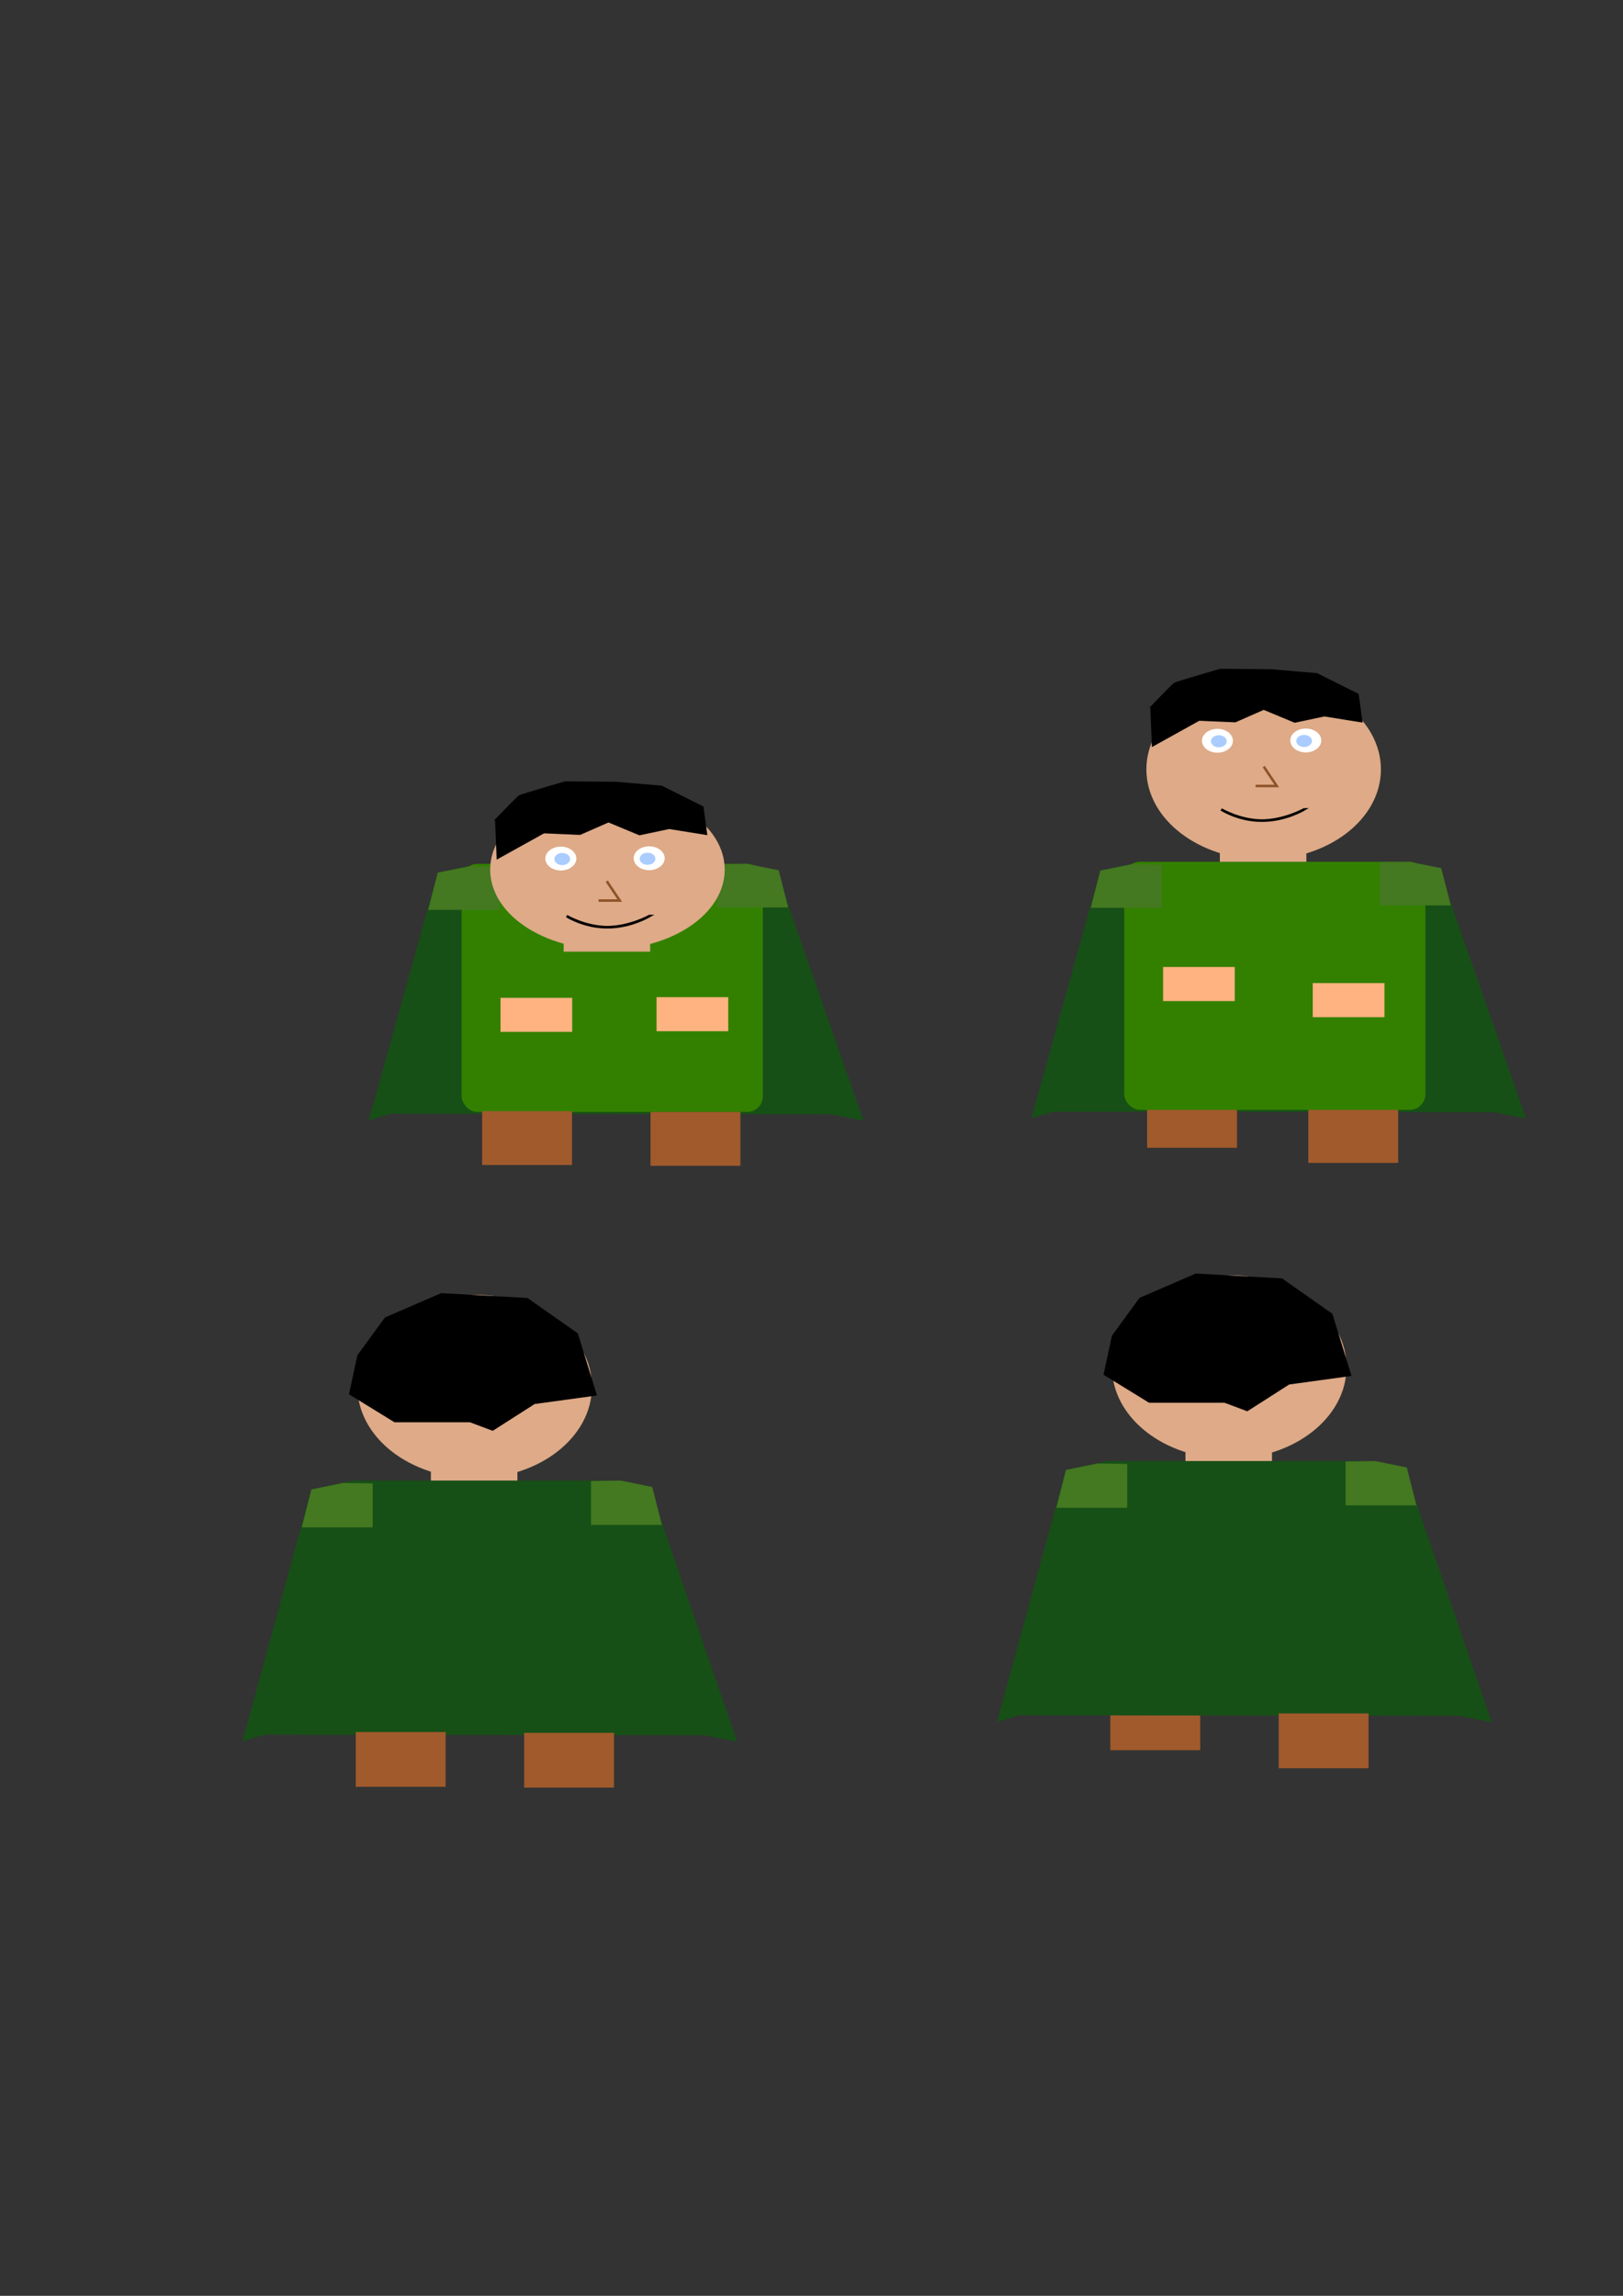 <?xml version="1.0" encoding="UTF-8" standalone="no"?>
<!-- Created with Inkscape (http://www.inkscape.org/) -->

<svg
   xmlns:dc="http://purl.org/dc/elements/1.1/"
   xmlns:cc="http://creativecommons.org/ns#"
   xmlns:rdf="http://www.w3.org/1999/02/22-rdf-syntax-ns#"
   xmlns:svg="http://www.w3.org/2000/svg"
   xmlns="http://www.w3.org/2000/svg"
   xmlns:sodipodi="http://sodipodi.sourceforge.net/DTD/sodipodi-0.dtd"
   xmlns:inkscape="http://www.inkscape.org/namespaces/inkscape"
   width="210mm"
   height="297mm"
   viewBox="0 0 210 297"
   version="1.1"
   id="svg4052"
   inkscape:version="0.92.2 (5c3e80d, 2017-08-06)"
   sodipodi:docname="Player.svg">
  <rect x="0" y="0" width="210" height="297" fill="#333333" stroke="none"/>
  <defs
     id="defs4046" />
  <sodipodi:namedview
     id="base"
     pagecolor="#ffffff"
     bordercolor="#666666"
     borderopacity="1.0"
     inkscape:pageopacity="0.0"
     inkscape:pageshadow="2"
     inkscape:zoom="0.45313363"
     inkscape:cx="462.39992"
     inkscape:cy="292.96501"
     inkscape:document-units="mm"
     inkscape:current-layer="layer1"
     showgrid="false"
     inkscape:window-width="1920"
     inkscape:window-height="1001"
     inkscape:window-x="-9"
     inkscape:window-y="-9"
     inkscape:window-maximized="1" />
  <g
     inkscape:label="Ebene 1"
     inkscape:groupmode="layer"
     id="layer1">
    <path
       style="fill:#165016;stroke-width:0.327"
       d="m 56.645,112.888 5.331,-1.128 h 33.186 l 5.238,0.82 11.329,32.394 -4.171,-0.82 -56.963,-0.072 -2.865,0.841 z"
       id="rect4054"
       inkscape:connector-curvature="0"
       sodipodi:nodetypes="ccccccccc" />
    <rect
       style="fill:#338000;stroke-width:0.316"
       id="rect4932"
       width="38.969"
       height="32.086"
       x="59.733"
       y="111.76"
       ry="2.03" />
    <rect
       style="fill:#a05a2c;stroke-width:0.291"
       id="rect4058"
       width="11.63"
       height="6.971"
       x="62.384"
       y="143.744" />
    <rect
       style="fill:#a05a2c;stroke-width:0.291"
       id="rect4058-4"
       width="11.63"
       height="6.971"
       x="84.17"
       y="143.846" />
    <rect
       style="fill:#ffb380;stroke-width:0.327"
       id="rect4092-4"
       width="9.273"
       height="4.408"
       x="84.953"
       y="128.998" />
    <path
       style="fill:#447821;stroke-width:0.289"
       d="m 92.822,111.818 3.837,-0.058 4.09,0.82 1.242,4.82 h -9.169 z"
       id="rect4929"
       inkscape:connector-curvature="0"
       sodipodi:nodetypes="cccccc" />
    <rect
       style="fill:#ffb380;stroke-width:0.327"
       id="rect4092-4-3"
       width="9.273"
       height="4.408"
       x="64.762"
       y="129.082" />
    <path
       style="fill:#447821;stroke-width:0.289"
       d="m 64.572,112.126 -3.837,-0.058 -4.09,0.82 -1.242,4.82 h 9.169 z"
       id="rect4929-7"
       inkscape:connector-curvature="0"
       sodipodi:nodetypes="cccccc" />
    <rect
       style="fill:#deaa87;stroke-width:0.327"
       id="rect4062"
       width="11.195"
       height="2.87"
       x="72.931"
       y="120.244" />
    <ellipse
       style="fill:#deaa87;stroke-width:0.308"
       id="path4081"
       cx="78.597"
       cy="112.497"
       rx="15.173"
       ry="10.329" />
    <ellipse
       style="fill:#ffffff;stroke-width:0.327"
       id="path4964"
       cx="72.566"
       cy="111.068"
       rx="2.006"
       ry="1.543" />
    <ellipse
       style="fill:#aaccff;stroke-width:0.166"
       id="path4964-6"
       cx="72.75"
       cy="111.131"
       rx="1.016"
       ry="0.782" />
    <ellipse
       style="fill:#ffffff;stroke-width:0.327"
       id="path4964-9"
       cx="83.997"
       cy="111.03"
       rx="2.006"
       ry="1.543" />
    <ellipse
       style="fill:#aaccff;stroke-width:0.166"
       id="path4964-6-1"
       cx="83.785"
       cy="111.093"
       rx="1.016"
       ry="0.782" />
    <path
       style="fill:#a05a2c;fill-opacity:0;stroke:#8d5228;stroke-width:0.327px;stroke-linecap:butt;stroke-linejoin:miter;stroke-opacity:0.988"
       d="m 78.503,113.991 1.682,2.512 h -2.738"
       id="path4999"
       inkscape:connector-curvature="0" />
    <path
       style="fill:none;fill-opacity:1;stroke:#000000;stroke-width:0.328;stroke-opacity:1"
       d="m 84.032,118.504 c 0,0 -2.4,1.446 -5.36,1.446 -2.96,0 -5.36,-1.446 -5.36,-1.446 0,0 2.217,1.446 5.177,1.446 2.96,0 5.543,-1.446 5.543,-1.446 z"
       id="path5009"
       inkscape:connector-curvature="0"
       sodipodi:nodetypes="cscsc" />
    <path
       style="fill:#000000;fill-opacity:1;stroke:#000000;stroke-width:0.327px;stroke-linecap:butt;stroke-linejoin:miter;stroke-opacity:1"
       d="m 64.219,106.068 0.198,4.871 5.937,-3.298 4.684,0.203 3.694,-1.624 4.024,1.674 3.826,-0.812 4.75,0.761 -0.462,-3.4 -5.278,-2.639 -5.871,-0.507 -6.597,-0.051 c 0,0 -5.607,1.624 -5.871,1.776 -0.264,0.152 -3.035,3.045 -3.035,3.045 z"
       id="path5020"
       inkscape:connector-curvature="0" />
    <g
       id="g990"
       inkscape:export-filename="E:\MeinProgrammierdingsbums\SFML\ZeldaLike\ZeldaLike\dataRaw\chars\Player\front2.png"
       inkscape:export-xdpi="25.4"
       inkscape:export-ydpi="25.4">
      <path
         sodipodi:nodetypes="ccccccccc"
         inkscape:connector-curvature="0"
         id="rect4054-6"
         d="m 142.377,112.617 5.331,-1.128 h 33.186 l 5.238,0.82 11.329,32.394 -4.171,-0.82 -56.963,-0.072 -2.865,0.841 z"
         style="fill:#165016;stroke-width:0.327" />
      <rect
         y="141.513"
         x="148.425"
         height="6.971"
         width="11.63"
         id="rect4058-5"
         style="fill:#a05a2c;stroke-width:0.291" />
      <rect
         y="143.472"
         x="169.282"
         height="6.971"
         width="11.63"
         id="rect4058-4-6"
         style="fill:#a05a2c;stroke-width:0.291" />
      <rect
         ry="2.03"
         y="111.49"
         x="145.465"
         height="32.086"
         width="38.969"
         id="rect4932-0"
         style="fill:#338000;stroke-width:0.316" />
      <rect
         y="108.619"
         x="157.837"
         height="2.87"
         width="11.195"
         id="rect4062-5"
         style="fill:#deaa87;stroke-width:0.327" />
      <ellipse
         ry="11.671"
         rx="15.173"
         cy="99.531"
         cx="163.503"
         id="path4081-4"
         style="fill:#deaa87;stroke-width:0.327" />
      <rect
         y="127.179"
         x="169.859"
         height="4.408"
         width="9.273"
         id="rect4092-4-39"
         style="fill:#ffb380;stroke-width:0.327" />
      <path
         sodipodi:nodetypes="cccccc"
         inkscape:connector-curvature="0"
         id="rect4929-4"
         d="m 178.554,111.548 3.837,-0.058 4.09,0.82 1.242,4.82 h -9.169 z"
         style="fill:#447821;stroke-width:0.289" />
      <rect
         y="125.096"
         x="150.493"
         height="4.408"
         width="9.273"
         id="rect4092-4-3-5"
         style="fill:#ffb380;stroke-width:0.327" />
      <path
         sodipodi:nodetypes="cccccc"
         inkscape:connector-curvature="0"
         id="rect4929-7-2"
         d="m 150.304,111.856 -3.837,-0.058 -4.09,0.82 -1.242,4.82 h 9.169 z"
         style="fill:#447821;stroke-width:0.289" />
      <ellipse
         ry="1.543"
         rx="2.006"
         cy="95.831"
         cx="157.524"
         id="path4964-1"
         style="fill:#ffffff;stroke-width:0.327" />
      <ellipse
         ry="0.782"
         rx="1.016"
         cy="95.894"
         cx="157.707"
         id="path4964-6-4"
         style="fill:#aaccff;stroke-width:0.166" />
      <ellipse
         ry="1.543"
         rx="2.006"
         cy="95.793"
         cx="168.955"
         id="path4964-9-8"
         style="fill:#ffffff;stroke-width:0.327" />
      <ellipse
         ry="0.782"
         rx="1.016"
         cy="95.856"
         cx="168.742"
         id="path4964-6-1-8"
         style="fill:#aaccff;stroke-width:0.166" />
      <path
         inkscape:connector-curvature="0"
         id="path4999-5"
         d="m 163.513,99.167 1.682,2.512 h -2.738"
         style="fill:#a05a2c;fill-opacity:0;stroke:#8d5228;stroke-width:0.327px;stroke-linecap:butt;stroke-linejoin:miter;stroke-opacity:0.988" />
      <path
         sodipodi:nodetypes="cscsc"
         inkscape:connector-curvature="0"
         id="path5009-5"
         d="m 168.731,104.712 c 0,0 -2.4,1.446 -5.36,1.446 -2.96,0 -5.36,-1.446 -5.36,-1.446 0,0 2.217,1.446 5.177,1.446 2.96,0 5.543,-1.446 5.543,-1.446 z"
         style="fill:none;fill-opacity:1;stroke:#000000;stroke-width:0.328;stroke-opacity:1" />
      <path
         inkscape:connector-curvature="0"
         id="path5020-6"
         d="m 148.999,91.505 0.198,4.871 5.937,-3.298 4.684,0.203 3.694,-1.624 4.024,1.674 3.826,-0.812 4.75,0.761 -0.462,-3.4 -5.278,-2.639 -5.871,-0.507 -6.597,-0.051 c 0,0 -5.607,1.624 -5.871,1.776 -0.264,0.152 -3.035,3.045 -3.035,3.045 z"
         style="fill:#000000;fill-opacity:1;stroke:#000000;stroke-width:0.327px;stroke-linecap:butt;stroke-linejoin:miter;stroke-opacity:1" />
    </g>
    <path
       style="fill:#165016;stroke-width:0.327"
       d="m 219.069,112.772 5.331,-1.128 h 33.186 l 5.238,0.82 11.329,32.394 -4.171,-0.82 -56.963,-0.072 -2.865,0.841 z"
       id="rect4054-6-2"
       inkscape:connector-curvature="0"
       sodipodi:nodetypes="ccccccccc"
       inkscape:export-filename="E:\MeinProgrammierdingsbums\SFML\ZeldaLike\ZeldaLike\dataRaw\chars\Player\front3.png"
       inkscape:export-xdpi="25.4"
       inkscape:export-ydpi="25.4" />
    <g
       id="g1008"
       inkscape:export-filename="E:\MeinProgrammierdingsbums\SFML\ZeldaLike\ZeldaLike\dataRaw\chars\Player\front3.png"
       inkscape:export-xdpi="25.4"
       inkscape:export-ydpi="25.4">
      <rect
         y="143.939"
         x="224.91"
         height="6.971"
         width="11.63"
         id="rect4058-5-1"
         style="fill:#a05a2c;stroke-width:0.291" />
      <rect
         y="141.15"
         x="245.974"
         height="6.971"
         width="11.63"
         id="rect4058-4-6-3"
         style="fill:#a05a2c;stroke-width:0.291" />
      <rect
         ry="2.03"
         y="111.645"
         x="222.157"
         height="32.086"
         width="38.969"
         id="rect4932-0-1"
         style="fill:#338000;stroke-width:0.316" />
      <rect
         y="108.774"
         x="234.529"
         height="2.87"
         width="11.195"
         id="rect4062-5-3"
         style="fill:#deaa87;stroke-width:0.327" />
      <ellipse
         ry="11.671"
         rx="15.173"
         cy="99.685"
         cx="240.195"
         id="path4081-4-0"
         style="fill:#deaa87;stroke-width:0.327" />
      <rect
         y="127.024"
         x="247.273"
         height="4.408"
         width="9.273"
         id="rect4092-4-39-4"
         style="fill:#ffb380;stroke-width:0.327" />
      <path
         sodipodi:nodetypes="cccccc"
         inkscape:connector-curvature="0"
         id="rect4929-4-3"
         d="m 255.246,111.703 3.837,-0.058 4.09,0.82 1.242,4.82 h -9.169 z"
         style="fill:#447821;stroke-width:0.289" />
      <rect
         y="129.379"
         x="227.185"
         height="4.408"
         width="9.273"
         id="rect4092-4-3-5-1"
         style="fill:#ffb380;stroke-width:0.327" />
      <path
         sodipodi:nodetypes="cccccc"
         inkscape:connector-curvature="0"
         id="rect4929-7-2-4"
         d="m 226.996,112.01 -3.837,-0.058 -4.09,0.82 -1.242,4.82 h 9.169 z"
         style="fill:#447821;stroke-width:0.289" />
      <ellipse
         ry="1.543"
         rx="2.006"
         cy="95.986"
         cx="234.216"
         id="path4964-1-2"
         style="fill:#ffffff;stroke-width:0.327" />
      <ellipse
         ry="0.782"
         rx="1.016"
         cy="96.049"
         cx="234.399"
         id="path4964-6-4-5"
         style="fill:#aaccff;stroke-width:0.166" />
      <ellipse
         ry="1.543"
         rx="2.006"
         cy="95.948"
         cx="245.647"
         id="path4964-9-8-0"
         style="fill:#ffffff;stroke-width:0.327" />
      <ellipse
         ry="0.782"
         rx="1.016"
         cy="96.011"
         cx="245.434"
         id="path4964-6-1-8-0"
         style="fill:#aaccff;stroke-width:0.166" />
      <path
         inkscape:connector-curvature="0"
         id="path4999-5-7"
         d="m 240.205,99.322 1.682,2.512 h -2.738"
         style="fill:#a05a2c;fill-opacity:0;stroke:#8d5228;stroke-width:0.327px;stroke-linecap:butt;stroke-linejoin:miter;stroke-opacity:0.988" />
      <path
         sodipodi:nodetypes="cscsc"
         inkscape:connector-curvature="0"
         id="path5009-5-2"
         d="m 245.423,104.867 c 0,0 -2.4,1.446 -5.36,1.446 -2.96,0 -5.36,-1.446 -5.36,-1.446 0,0 2.217,1.446 5.177,1.446 2.96,0 5.543,-1.446 5.543,-1.446 z"
         style="fill:none;fill-opacity:1;stroke:#000000;stroke-width:0.328;stroke-opacity:1" />
      <path
         inkscape:connector-curvature="0"
         id="path5020-6-9"
         d="m 225.691,91.66 0.198,4.871 5.937,-3.298 4.684,0.203 3.694,-1.624 4.024,1.674 3.826,-0.812 4.75,0.761 -0.462,-3.4 -5.278,-2.639 -5.871,-0.507 -6.597,-0.051 c 0,0 -5.607,1.624 -5.871,1.776 -0.264,0.152 -3.035,3.045 -3.035,3.045 z"
         style="fill:#000000;fill-opacity:1;stroke:#000000;stroke-width:0.327px;stroke-linecap:butt;stroke-linejoin:miter;stroke-opacity:1" />
    </g>
    <g
       id="g1145"
       transform="matrix(1,0,0,1.017,-12.799,-2.786)"
       inkscape:export-filename="E:\MeinProgrammierdingsbums\SFML\ZeldaLike\ZeldaLike\dataRaw\chars\Player\back1.png"
       inkscape:export-xdpi="25.4"
       inkscape:export-ydpi="25.4">
      <path
         sodipodi:nodetypes="ccccccccc"
         inkscape:connector-curvature="0"
         id="rect4054-0"
         d="m 53.092,192.2 5.331,-1.128 h 33.186 l 5.238,0.82 11.329,32.394 -4.171,-0.82 -56.963,-0.072 -2.865,0.841 z"
         style="fill:#165016;stroke-width:0.327" />
      <rect
         y="223.056"
         x="58.831"
         height="6.971"
         width="11.63"
         id="rect4058-6"
         style="fill:#a05a2c;stroke-width:0.291" />
      <rect
         y="188.202"
         x="68.552"
         height="2.87"
         width="11.195"
         id="rect4062-3"
         style="fill:#deaa87;stroke-width:0.327" />
      <rect
         y="223.158"
         x="80.617"
         height="6.971"
         width="11.63"
         id="rect4058-4-4"
         style="fill:#a05a2c;stroke-width:0.291" />
      <ellipse
         ry="11.671"
         rx="15.173"
         cy="179.113"
         cx="74.218"
         id="path4081-9"
         style="fill:#deaa87;stroke-width:0.327" />
      <path
         sodipodi:nodetypes="cccccc"
         inkscape:connector-curvature="0"
         id="rect4929-3"
         d="m 89.269,191.13 3.837,-0.058 4.09,0.82 1.242,4.82 h -9.169 z"
         style="fill:#447821;stroke-width:0.289" />
      <path
         sodipodi:nodetypes="cccccc"
         inkscape:connector-curvature="0"
         id="rect4929-7-6"
         d="m 61.019,191.438 -3.837,-0.058 -4.09,0.82 -1.242,4.82 h 9.169 z"
         style="fill:#447821;stroke-width:0.289" />
      <path
         inkscape:connector-curvature="0"
         id="path1079"
         d="m 57.952,180.095 5.891,3.565 h 9.766 l 2.945,1.085 5.426,-3.41 8.061,-1.085 -2.48,-7.906 -6.511,-4.495 -11.161,-0.62 -7.286,3.1 -3.565,4.806 z"
         style="fill:#000000;fill-opacity:1;stroke:none;stroke-width:0.281;stroke-opacity:1" />
    </g>
    <rect
       style="fill:#a05a2c;stroke-width:0.294"
       id="rect4058-6-4"
       width="11.63"
       height="7.093"
       x="143.664"
       y="219.325"
       inkscape:export-filename="E:\MeinProgrammierdingsbums\SFML\ZeldaLike\ZeldaLike\dataRaw\chars\Player\back2.png"
       inkscape:export-xdpi="25.4"
       inkscape:export-ydpi="25.4" />
    <path
       style="fill:#165016;stroke-width:0.33"
       d="m 137.926,190.157 5.331,-1.147 h 33.186 l 5.238,0.834 11.329,32.961 -4.171,-0.834 -56.963,-0.073 -2.865,0.855 z"
       id="rect4054-0-5"
       inkscape:connector-curvature="0"
       sodipodi:nodetypes="ccccccccc"
       inkscape:export-filename="E:\MeinProgrammierdingsbums\SFML\ZeldaLike\ZeldaLike\dataRaw\chars\Player\back2.png"
       inkscape:export-xdpi="25.4"
       inkscape:export-ydpi="25.4" />
    <rect
       style="fill:#deaa87;stroke-width:0.33"
       id="rect4062-3-1"
       width="11.195"
       height="2.921"
       x="153.386"
       y="186.089"
       inkscape:export-filename="E:\MeinProgrammierdingsbums\SFML\ZeldaLike\ZeldaLike\dataRaw\chars\Player\back2.png"
       inkscape:export-xdpi="25.4"
       inkscape:export-ydpi="25.4" />
    <rect
       style="fill:#a05a2c;stroke-width:0.294"
       id="rect4058-4-4-2"
       width="11.63"
       height="7.093"
       x="165.45"
       y="221.657"
       inkscape:export-filename="E:\MeinProgrammierdingsbums\SFML\ZeldaLike\ZeldaLike\dataRaw\chars\Player\back2.png"
       inkscape:export-xdpi="25.4"
       inkscape:export-ydpi="25.4" />
    <ellipse
       style="fill:#deaa87;stroke-width:0.33"
       id="path4081-9-2"
       cx="159.052"
       cy="176.841"
       rx="15.173"
       ry="11.875"
       inkscape:export-filename="E:\MeinProgrammierdingsbums\SFML\ZeldaLike\ZeldaLike\dataRaw\chars\Player\back2.png"
       inkscape:export-xdpi="25.4"
       inkscape:export-ydpi="25.4" />
    <path
       style="fill:#447821;stroke-width:0.292"
       d="m 174.103,189.069 3.837,-0.059 4.09,0.834 1.242,4.904 h -9.169 z"
       id="rect4929-3-8"
       inkscape:connector-curvature="0"
       sodipodi:nodetypes="cccccc"
       inkscape:export-filename="E:\MeinProgrammierdingsbums\SFML\ZeldaLike\ZeldaLike\dataRaw\chars\Player\back2.png"
       inkscape:export-xdpi="25.4"
       inkscape:export-ydpi="25.4" />
    <path
       style="fill:#447821;stroke-width:0.292"
       d="m 145.853,189.382 -3.837,-0.059 -4.09,0.834 -1.242,4.904 h 9.169 z"
       id="rect4929-7-6-1"
       inkscape:connector-curvature="0"
       sodipodi:nodetypes="cccccc"
       inkscape:export-filename="E:\MeinProgrammierdingsbums\SFML\ZeldaLike\ZeldaLike\dataRaw\chars\Player\back2.png"
       inkscape:export-xdpi="25.4"
       inkscape:export-ydpi="25.4" />
    <path
       style="fill:#000000;fill-opacity:1;stroke:none;stroke-width:0.283;stroke-opacity:1"
       d="m 142.785,177.841 5.891,3.628 h 9.766 l 2.945,1.104 5.426,-3.47 8.061,-1.104 -2.48,-8.044 -6.511,-4.574 -11.161,-0.631 -7.286,3.155 -3.565,4.89 z"
       id="path1079-6"
       inkscape:connector-curvature="0"
       inkscape:export-filename="E:\MeinProgrammierdingsbums\SFML\ZeldaLike\ZeldaLike\dataRaw\chars\Player\back2.png"
       inkscape:export-xdpi="25.4"
       inkscape:export-ydpi="25.4" />
    <rect
       style="fill:#a05a2c;stroke-width:0.294"
       id="rect4058-4-4-8"
       width="11.63"
       height="7.104"
       x="247.196"
       y="217.521"
       inkscape:export-filename="E:\MeinProgrammierdingsbums\SFML\ZeldaLike\ZeldaLike\dataRaw\chars\Player\back3.png"
       inkscape:export-xdpi="25.4"
       inkscape:export-ydpi="25.4" />
    <path
       style="fill:#165016;stroke-width:0.33"
       d="m 219.963,188.053 5.331,-1.149 h 33.186 l 5.238,0.836 11.329,33.014 -4.171,-0.836 -56.963,-0.073 -2.865,0.857 z"
       id="rect4054-0-4"
       inkscape:connector-curvature="0"
       sodipodi:nodetypes="ccccccccc"
       inkscape:export-filename="E:\MeinProgrammierdingsbums\SFML\ZeldaLike\ZeldaLike\dataRaw\chars\Player\back3.png"
       inkscape:export-xdpi="25.4"
       inkscape:export-ydpi="25.4" />
    <rect
       style="fill:#a05a2c;stroke-width:0.294"
       id="rect4058-6-8"
       width="11.63"
       height="7.104"
       x="225.702"
       y="219.5"
       inkscape:export-filename="E:\MeinProgrammierdingsbums\SFML\ZeldaLike\ZeldaLike\dataRaw\chars\Player\back3.png"
       inkscape:export-xdpi="25.4"
       inkscape:export-ydpi="25.4" />
    <rect
       style="fill:#deaa87;stroke-width:0.33"
       id="rect4062-3-6"
       width="11.195"
       height="2.925"
       x="235.424"
       y="183.978"
       inkscape:export-filename="E:\MeinProgrammierdingsbums\SFML\ZeldaLike\ZeldaLike\dataRaw\chars\Player\back3.png"
       inkscape:export-xdpi="25.4"
       inkscape:export-ydpi="25.4" />
    <ellipse
       style="fill:#deaa87;stroke-width:0.33"
       id="path4081-9-6"
       cx="241.09"
       cy="174.716"
       rx="15.173"
       ry="11.894"
       inkscape:export-filename="E:\MeinProgrammierdingsbums\SFML\ZeldaLike\ZeldaLike\dataRaw\chars\Player\back3.png"
       inkscape:export-xdpi="25.4"
       inkscape:export-ydpi="25.4" />
    <path
       style="fill:#447821;stroke-width:0.292"
       d="m 256.14,186.963 3.837,-0.059 4.09,0.836 1.242,4.912 h -9.169 z"
       id="rect4929-3-1"
       inkscape:connector-curvature="0"
       sodipodi:nodetypes="cccccc"
       inkscape:export-filename="E:\MeinProgrammierdingsbums\SFML\ZeldaLike\ZeldaLike\dataRaw\chars\Player\back3.png"
       inkscape:export-xdpi="25.4"
       inkscape:export-ydpi="25.4" />
    <path
       style="fill:#447821;stroke-width:0.292"
       d="m 227.89,187.276 -3.837,-0.059 -4.09,0.836 -1.242,4.912 h 9.169 z"
       id="rect4929-7-6-0"
       inkscape:connector-curvature="0"
       sodipodi:nodetypes="cccccc"
       inkscape:export-filename="E:\MeinProgrammierdingsbums\SFML\ZeldaLike\ZeldaLike\dataRaw\chars\Player\back3.png"
       inkscape:export-xdpi="25.4"
       inkscape:export-ydpi="25.4" />
    <path
       style="fill:#000000;fill-opacity:1;stroke:none;stroke-width:0.284;stroke-opacity:1"
       d="m 224.823,175.717 5.891,3.634 h 9.766 l 2.945,1.106 5.426,-3.476 8.061,-1.106 -2.48,-8.057 -6.511,-4.582 -11.161,-0.632 -7.286,3.16 -3.565,4.897 z"
       id="path1079-4"
       inkscape:connector-curvature="0"
       inkscape:export-filename="E:\MeinProgrammierdingsbums\SFML\ZeldaLike\ZeldaLike\dataRaw\chars\Player\back3.png"
       inkscape:export-xdpi="25.4"
       inkscape:export-ydpi="25.4" />
    <rect
       style="fill:#217821;fill-rule:evenodd;stroke-width:0.436"
       id="rect1194"
       width="22.724"
       height="44.717"
       x="-140.304"
       y="243.922"
       ry="2.124" />
    <path
       style="fill:#165016;stroke-width:0.438"
       d="m -142.274,245.634 3.936,-1.657 21.335,0.266 v 0 l -20.716,44.321 -6.908,0.211 -5.037,0.181 -3.5,1.235 z"
       id="rect4054-0-3"
       inkscape:connector-curvature="0"
       sodipodi:nodetypes="ccccccccc" />
    <rect
       style="fill:#a05a2c;stroke-width:0.221"
       id="rect4058-6-6"
       width="10.135"
       height="4.616"
       x="-132.858"
       y="288.682"
       ry="0.675" />
    <rect
       style="fill:#deaa87;fill-opacity:1;fill-rule:evenodd;stroke-width:0.426"
       id="rect1196"
       width="4.785"
       height="0.932"
       x="-125.069"
       y="243.131"
       ry="0" />
    <ellipse
       style="fill:#deaa87;fill-opacity:1;stroke:none;stroke-width:0.426;stroke-opacity:1"
       id="path1198"
       cx="-122.545"
       cy="236.626"
       rx="9.381"
       ry="7.005" />
    <rect
       style="fill:#deaa87;fill-opacity:1;stroke:none;stroke-width:0.426;stroke-opacity:1"
       id="rect1200"
       width="7.317"
       height="3.377"
       x="-121.342"
       y="259.55"
       ry="0" />
    <ellipse
       style="fill:#ffffff;fill-opacity:1;stroke:none;stroke-width:0.426;stroke-opacity:1"
       id="path1206"
       cx="-117.734"
       cy="235.117"
       rx="1.539"
       ry="1.15" />
    <path
       style="fill:#000000;fill-opacity:1;stroke:none;stroke-width:0.426;stroke-opacity:1"
       d="m -132.214,236.842 c 1.058,-0.18 9.237,-4.993 9.237,-4.993 l 3.368,0.611 c 0,0 1.443,-0.539 1.684,-0.539 0.241,0 2.502,0.467 2.502,0.467 l 0.385,-0.503 -4.955,-2.551 -4.618,-0.036 -5.532,2.191 -1.972,3.233 z"
       id="path1208"
       inkscape:connector-curvature="0" />
    <ellipse
       style="fill:#00aad4;fill-opacity:1;stroke:none;stroke-width:0.426;stroke-opacity:1"
       id="path1210"
       cx="-117.23"
       cy="235.107"
       rx="0.577"
       ry="0.431" />
    <path
       style="fill:#1a1a1a;fill-opacity:1;stroke:none;stroke-width:0.426;stroke-opacity:1"
       d="m -114.095,239.649 v 0.025 c 0,0.547 -1.327,-0.495 -1.327,-0.495 l 1.259,0.546 z"
       id="path1214"
       inkscape:connector-curvature="0"
       sodipodi:nodetypes="cscsc" />
    <g
       id="g1458"
       transform="matrix(1.864,0,0,1.393,-128.676,-111.463)"
       inkscape:export-filename="E:\MeinProgrammierdingsbums\SFML\ZeldaLike\ZeldaLike\dataRaw\chars\Player\right2.png"
       inkscape:export-xdpi="25.4"
       inkscape:export-ydpi="25.4">
      <rect
         ry="0.674"
         y="288.276"
         x="26.751"
         height="3.379"
         width="5.54"
         id="rect4058-6-6-0-3"
         style="fill:#784421;stroke-width:0.14" />
      <rect
         ry="0.824"
         y="286.87"
         x="31.589"
         height="3.442"
         width="5.643"
         id="rect4058-6-6-0"
         style="fill:#a05a2c;stroke-width:0.143" />
      <rect
         ry="1.526"
         y="256.209"
         x="25.365"
         height="32.121"
         width="12.189"
         id="rect1194-6"
         style="fill:#217821;fill-rule:evenodd;stroke-width:0.271" />
      <path
         sodipodi:nodetypes="ccccccccc"
         inkscape:connector-curvature="0"
         id="rect4054-0-3-6"
         d="m 24.308,257.438 2.111,-1.19 11.444,0.191 v 0 l -11.112,31.836 -3.705,0.151 -2.702,0.13 -1.877,0.887 z"
         style="fill:#165016;stroke-width:0.272" />
      <rect
         ry="0"
         y="255.64"
         x="33.537"
         height="0.669"
         width="2.567"
         id="rect1196-0"
         style="fill:#deaa87;fill-opacity:1;fill-rule:evenodd;stroke-width:0.265" />
      <circle
         r="5.032"
         cy="250.968"
         cx="34.891"
         id="path1198-2"
         style="fill:#deaa87;fill-opacity:1;stroke:none;stroke-width:0.265;stroke-opacity:1" />
      <rect
         ry="0"
         y="266.266"
         x="35.463"
         height="2.426"
         width="3.925"
         id="rect1200-8"
         style="fill:#deaa87;fill-opacity:1;stroke:none;stroke-width:0.265;stroke-opacity:1" />
      <circle
         r="0.826"
         cy="249.884"
         cx="37.471"
         id="path1206-1"
         style="fill:#ffffff;fill-opacity:1;stroke:none;stroke-width:0.265;stroke-opacity:1" />
      <path
         inkscape:connector-curvature="0"
         id="path1208-7"
         d="m 29.704,251.123 c 0.568,-0.129 4.955,-3.587 4.955,-3.587 l 1.806,0.439 c 0,0 0.774,-0.387 0.903,-0.387 0.129,0 1.342,0.335 1.342,0.335 l 0.206,-0.361 -2.658,-1.832 -2.477,-0.026 -2.968,1.574 -1.058,2.322 z"
         style="fill:#000000;fill-opacity:1;stroke:none;stroke-width:0.265;stroke-opacity:1" />
      <circle
         r="0.31"
         cy="249.876"
         cx="37.742"
         id="path1210-4"
         style="fill:#00aad4;fill-opacity:1;stroke:none;stroke-width:0.265;stroke-opacity:1" />
      <path
         sodipodi:nodetypes="cscsc"
         inkscape:connector-curvature="0"
         id="path1214-3"
         d="m 39.423,253.139 v 0.018 c 0,0.393 -0.712,-0.356 -0.712,-0.356 l 0.675,0.392 z"
         style="fill:#1a1a1a;fill-opacity:1;stroke:none;stroke-width:0.265;stroke-opacity:1" />
    </g>
    <g
       id="g1471"
       transform="matrix(1.864,0,0,1.388,-130.058,-107.146)"
       inkscape:export-filename="E:\MeinProgrammierdingsbums\SFML\ZeldaLike\ZeldaLike\dataRaw\chars\Player\right3.png"
       inkscape:export-xdpi="25.4"
       inkscape:export-ydpi="25.4">
      <rect
         ry="1.068"
         y="286.693"
         x="61.668"
         height="3.347"
         width="5.488"
         id="rect4058-6-6-0-3-6"
         style="fill:#784421;stroke-width:0.139" />
      <rect
         ry="0.611"
         y="288.245"
         x="56.53"
         height="3.536"
         width="5.798"
         id="rect4058-6-6-0-2"
         style="fill:#a05a2c;stroke-width:0.147" />
      <rect
         ry="1.526"
         y="256.178"
         x="55.144"
         height="32.121"
         width="12.189"
         id="rect1194-6-3"
         style="fill:#217821;fill-rule:evenodd;stroke-width:0.271" />
      <path
         sodipodi:nodetypes="ccccccccc"
         inkscape:connector-curvature="0"
         id="rect4054-0-3-6-7"
         d="m 54.087,257.407 2.111,-1.19 11.444,0.191 v 0 l -11.112,31.836 -3.705,0.151 -2.702,0.13 -1.877,0.887 z"
         style="fill:#165016;stroke-width:0.272" />
      <rect
         ry="0"
         y="255.609"
         x="63.316"
         height="0.669"
         width="2.567"
         id="rect1196-0-8"
         style="fill:#deaa87;fill-opacity:1;fill-rule:evenodd;stroke-width:0.265" />
      <circle
         r="5.032"
         cy="250.937"
         cx="64.67"
         id="path1198-2-0"
         style="fill:#deaa87;fill-opacity:1;stroke:none;stroke-width:0.265;stroke-opacity:1" />
      <rect
         ry="0"
         y="269.281"
         x="65.242"
         height="2.426"
         width="3.925"
         id="rect1200-8-9"
         style="fill:#deaa87;fill-opacity:1;stroke:none;stroke-width:0.265;stroke-opacity:1" />
      <circle
         r="0.826"
         cy="249.853"
         cx="67.25"
         id="path1206-1-8"
         style="fill:#ffffff;fill-opacity:1;stroke:none;stroke-width:0.265;stroke-opacity:1" />
      <path
         inkscape:connector-curvature="0"
         id="path1208-7-5"
         d="m 59.483,251.092 c 0.568,-0.129 4.955,-3.587 4.955,-3.587 l 1.806,0.439 c 0,0 0.774,-0.387 0.903,-0.387 0.129,0 1.342,0.335 1.342,0.335 l 0.206,-0.361 -2.658,-1.832 -2.477,-0.026 -2.968,1.574 -1.058,2.322 z"
         style="fill:#000000;fill-opacity:1;stroke:none;stroke-width:0.265;stroke-opacity:1" />
      <circle
         r="0.31"
         cy="249.846"
         cx="67.521"
         id="path1210-4-6"
         style="fill:#00aad4;fill-opacity:1;stroke:none;stroke-width:0.265;stroke-opacity:1" />
      <path
         sodipodi:nodetypes="cscsc"
         inkscape:connector-curvature="0"
         id="path1214-3-1"
         d="m 69.202,253.108 v 0.018 c 0,0.393 -0.712,-0.356 -0.712,-0.356 l 0.675,0.392 z"
         style="fill:#1a1a1a;fill-opacity:1;stroke:none;stroke-width:0.265;stroke-opacity:1" />
    </g>
    <g
       id="g1509"
       transform="matrix(1.864,0,0,1.392,-109.47,-107.865)"
       inkscape:export-filename="E:\MeinProgrammierdingsbums\SFML\ZeldaLike\ZeldaLike\dataRaw\chars\Player\left3.png"
       inkscape:export-xdpi="25.4"
       inkscape:export-ydpi="25.4">
      <rect
         transform="scale(-1,1)"
         ry="1.526"
         y="305.922"
         x="-63.35"
         height="32.121"
         width="12.189"
         id="rect1194-1"
         style="fill:#217821;fill-rule:evenodd;stroke-width:0.271" />
      <path
         sodipodi:nodetypes="ccccccccc"
         inkscape:connector-curvature="0"
         id="rect4054-0-3-3"
         d="m 64.407,307.152 -2.111,-1.19 -11.444,0.191 v 0 l 11.112,31.836 3.705,0.151 2.702,0.13 1.877,0.887 z"
         style="fill:#165016;stroke-width:0.272" />
      <rect
         transform="scale(-1,1)"
         ry="0.485"
         y="338.073"
         x="-59.356"
         height="3.316"
         width="5.436"
         id="rect4058-6-6-9"
         style="fill:#a05a2c;stroke-width:0.137" />
      <rect
         transform="scale(-1,1)"
         ry="0"
         y="305.353"
         x="-55.178"
         height="0.669"
         width="2.567"
         id="rect1196-4"
         style="fill:#deaa87;fill-opacity:1;fill-rule:evenodd;stroke-width:0.265" />
      <circle
         transform="scale(-1,1)"
         r="5.032"
         cy="300.681"
         cx="-53.824"
         id="path1198-5"
         style="fill:#deaa87;fill-opacity:1;stroke:none;stroke-width:0.265;stroke-opacity:1" />
      <rect
         transform="scale(-1,1)"
         ry="0"
         y="317.148"
         x="-53.179"
         height="2.426"
         width="3.925"
         id="rect1200-6"
         style="fill:#deaa87;fill-opacity:1;stroke:none;stroke-width:0.265;stroke-opacity:1" />
      <circle
         transform="scale(-1,1)"
         r="0.826"
         cy="299.597"
         cx="-51.244"
         id="path1206-6"
         style="fill:#ffffff;fill-opacity:1;stroke:none;stroke-width:0.265;stroke-opacity:1" />
      <path
         inkscape:connector-curvature="0"
         id="path1208-5"
         d="m 59.011,300.836 c -0.568,-0.129 -4.955,-3.587 -4.955,-3.587 l -1.806,0.439 c 0,0 -0.774,-0.387 -0.903,-0.387 -0.129,0 -1.342,0.335 -1.342,0.335 l -0.206,-0.361 2.658,-1.832 2.477,-0.026 2.968,1.574 1.058,2.322 z"
         style="fill:#000000;fill-opacity:1;stroke:none;stroke-width:0.265;stroke-opacity:1" />
      <circle
         transform="scale(-1,1)"
         r="0.31"
         cy="299.59"
         cx="-50.973"
         id="path1210-6"
         style="fill:#00aad4;fill-opacity:1;stroke:none;stroke-width:0.265;stroke-opacity:1" />
      <path
         sodipodi:nodetypes="cscsc"
         inkscape:connector-curvature="0"
         id="path1214-7"
         d="m 49.292,302.852 v 0.018 c 0,0.393 0.712,-0.356 0.712,-0.356 l -0.675,0.392 z"
         style="fill:#1a1a1a;fill-opacity:1;stroke:none;stroke-width:0.265;stroke-opacity:1" />
    </g>
    <g
       id="g1497"
       transform="matrix(1.864,0,0,1.393,-117.255,-103.133)"
       inkscape:export-filename="E:\MeinProgrammierdingsbums\SFML\ZeldaLike\ZeldaLike\dataRaw\chars\Player\left2.png"
       inkscape:export-xdpi="25.4"
       inkscape:export-ydpi="25.4">
      <rect
         transform="scale(-1,1)"
         ry="0.674"
         y="338.019"
         x="-34.427"
         height="3.379"
         width="5.54"
         id="rect4058-6-6-0-3-0"
         style="fill:#784421;stroke-width:0.14" />
      <rect
         transform="scale(-1,1)"
         ry="0.824"
         y="336.613"
         x="-29.59"
         height="3.442"
         width="5.643"
         id="rect4058-6-6-0-9"
         style="fill:#a05a2c;stroke-width:0.143" />
      <rect
         transform="scale(-1,1)"
         ry="1.526"
         y="305.952"
         x="-35.814"
         height="32.121"
         width="12.189"
         id="rect1194-6-0"
         style="fill:#217821;fill-rule:evenodd;stroke-width:0.271" />
      <path
         sodipodi:nodetypes="ccccccccc"
         inkscape:connector-curvature="0"
         id="rect4054-0-3-6-6"
         d="m 36.871,307.181 -2.111,-1.19 -11.444,0.191 v 0 l 11.112,31.836 3.705,0.151 2.702,0.13 1.877,0.887 z"
         style="fill:#165016;stroke-width:0.272" />
      <rect
         transform="scale(-1,1)"
         ry="0"
         y="305.383"
         x="-27.642"
         height="0.669"
         width="2.567"
         id="rect1196-0-0"
         style="fill:#deaa87;fill-opacity:1;fill-rule:evenodd;stroke-width:0.265" />
      <circle
         transform="scale(-1,1)"
         r="5.032"
         cy="300.711"
         cx="-26.288"
         id="path1198-2-2"
         style="fill:#deaa87;fill-opacity:1;stroke:none;stroke-width:0.265;stroke-opacity:1" />
      <rect
         transform="scale(-1,1)"
         ry="0"
         y="316.009"
         x="-25.716"
         height="2.426"
         width="3.925"
         id="rect1200-8-7"
         style="fill:#deaa87;fill-opacity:1;stroke:none;stroke-width:0.265;stroke-opacity:1" />
      <circle
         transform="scale(-1,1)"
         r="0.826"
         cy="299.627"
         cx="-23.707"
         id="path1206-1-0"
         style="fill:#ffffff;fill-opacity:1;stroke:none;stroke-width:0.265;stroke-opacity:1" />
      <path
         inkscape:connector-curvature="0"
         id="path1208-7-8"
         d="m 31.475,300.865 c -0.568,-0.129 -4.955,-3.587 -4.955,-3.587 l -1.806,0.439 c 0,0 -0.774,-0.387 -0.903,-0.387 -0.129,0 -1.342,0.335 -1.342,0.335 l -0.206,-0.361 2.658,-1.832 2.477,-0.026 2.968,1.574 1.058,2.322 z"
         style="fill:#000000;fill-opacity:1;stroke:none;stroke-width:0.265;stroke-opacity:1" />
      <circle
         transform="scale(-1,1)"
         r="0.31"
         cy="299.619"
         cx="-23.437"
         id="path1210-4-5"
         style="fill:#00aad4;fill-opacity:1;stroke:none;stroke-width:0.265;stroke-opacity:1" />
      <path
         sodipodi:nodetypes="cscsc"
         inkscape:connector-curvature="0"
         id="path1214-3-7"
         d="m 21.755,302.882 v 0.018 c 0,0.393 0.712,-0.356 0.712,-0.356 l -0.675,0.392 z"
         style="fill:#1a1a1a;fill-opacity:1;stroke:none;stroke-width:0.265;stroke-opacity:1" />
    </g>
    <g
       id="g1484"
       transform="matrix(1.864,0,0,1.388,-136.521,-106.1)"
       inkscape:export-filename="E:\MeinProgrammierdingsbums\SFML\ZeldaLike\ZeldaLike\dataRaw\chars\Player\left1.png"
       inkscape:export-xdpi="25.4"
       inkscape:export-ydpi="25.4">
      <rect
         transform="scale(-1,1)"
         ry="1.068"
         y="336.436"
         x="0.49"
         height="3.347"
         width="5.488"
         id="rect4058-6-6-0-3-6-4"
         style="fill:#784421;stroke-width:0.139" />
      <rect
         transform="scale(-1,1)"
         ry="0.611"
         y="337.988"
         x="-4.649"
         height="3.536"
         width="5.798"
         id="rect4058-6-6-0-2-7"
         style="fill:#a05a2c;stroke-width:0.147" />
      <rect
         transform="scale(-1,1)"
         ry="1.526"
         y="305.921"
         x="-6.035"
         height="32.121"
         width="12.189"
         id="rect1194-6-3-5"
         style="fill:#217821;fill-rule:evenodd;stroke-width:0.271" />
      <path
         sodipodi:nodetypes="ccccccccc"
         inkscape:connector-curvature="0"
         id="rect4054-0-3-6-7-4"
         d="m 7.092,307.15 -2.111,-1.19 -11.444,0.191 v 0 l 11.112,31.836 3.705,0.151 2.702,0.13 1.877,0.887 z"
         style="fill:#165016;stroke-width:0.272" />
      <rect
         transform="scale(-1,1)"
         ry="0"
         y="305.352"
         x="2.137"
         height="0.669"
         width="2.567"
         id="rect1196-0-8-6"
         style="fill:#deaa87;fill-opacity:1;fill-rule:evenodd;stroke-width:0.265" />
      <circle
         transform="scale(-1,1)"
         r="5.032"
         cy="300.68"
         cx="3.491"
         id="path1198-2-0-9"
         style="fill:#deaa87;fill-opacity:1;stroke:none;stroke-width:0.265;stroke-opacity:1" />
      <rect
         transform="scale(-1,1)"
         ry="0"
         y="319.024"
         x="4.063"
         height="2.426"
         width="3.925"
         id="rect1200-8-9-6"
         style="fill:#deaa87;fill-opacity:1;stroke:none;stroke-width:0.265;stroke-opacity:1" />
      <circle
         transform="scale(-1,1)"
         r="0.826"
         cy="299.596"
         cx="6.071"
         id="path1206-1-8-0"
         style="fill:#ffffff;fill-opacity:1;stroke:none;stroke-width:0.265;stroke-opacity:1" />
      <path
         inkscape:connector-curvature="0"
         id="path1208-7-5-3"
         d="m 1.696,300.835 c -0.568,-0.129 -4.955,-3.587 -4.955,-3.587 l -1.806,0.439 c 0,0 -0.774,-0.387 -0.903,-0.387 -0.129,0 -1.342,0.335 -1.342,0.335 l -0.206,-0.361 2.658,-1.832 2.477,-0.026 2.968,1.574 1.058,2.322 z"
         style="fill:#000000;fill-opacity:1;stroke:none;stroke-width:0.265;stroke-opacity:1" />
      <circle
         transform="scale(-1,1)"
         r="0.31"
         cy="299.588"
         cx="6.342"
         id="path1210-4-6-1"
         style="fill:#00aad4;fill-opacity:1;stroke:none;stroke-width:0.265;stroke-opacity:1" />
      <path
         sodipodi:nodetypes="cscsc"
         inkscape:connector-curvature="0"
         id="path1214-3-1-7"
         d="m -8.024,302.851 v 0.018 c 0,0.393 0.712,-0.356 0.712,-0.356 l -0.675,0.392 z"
         style="fill:#1a1a1a;fill-opacity:1;stroke:none;stroke-width:0.265;stroke-opacity:1" />
    </g>
  </g>
</svg>
